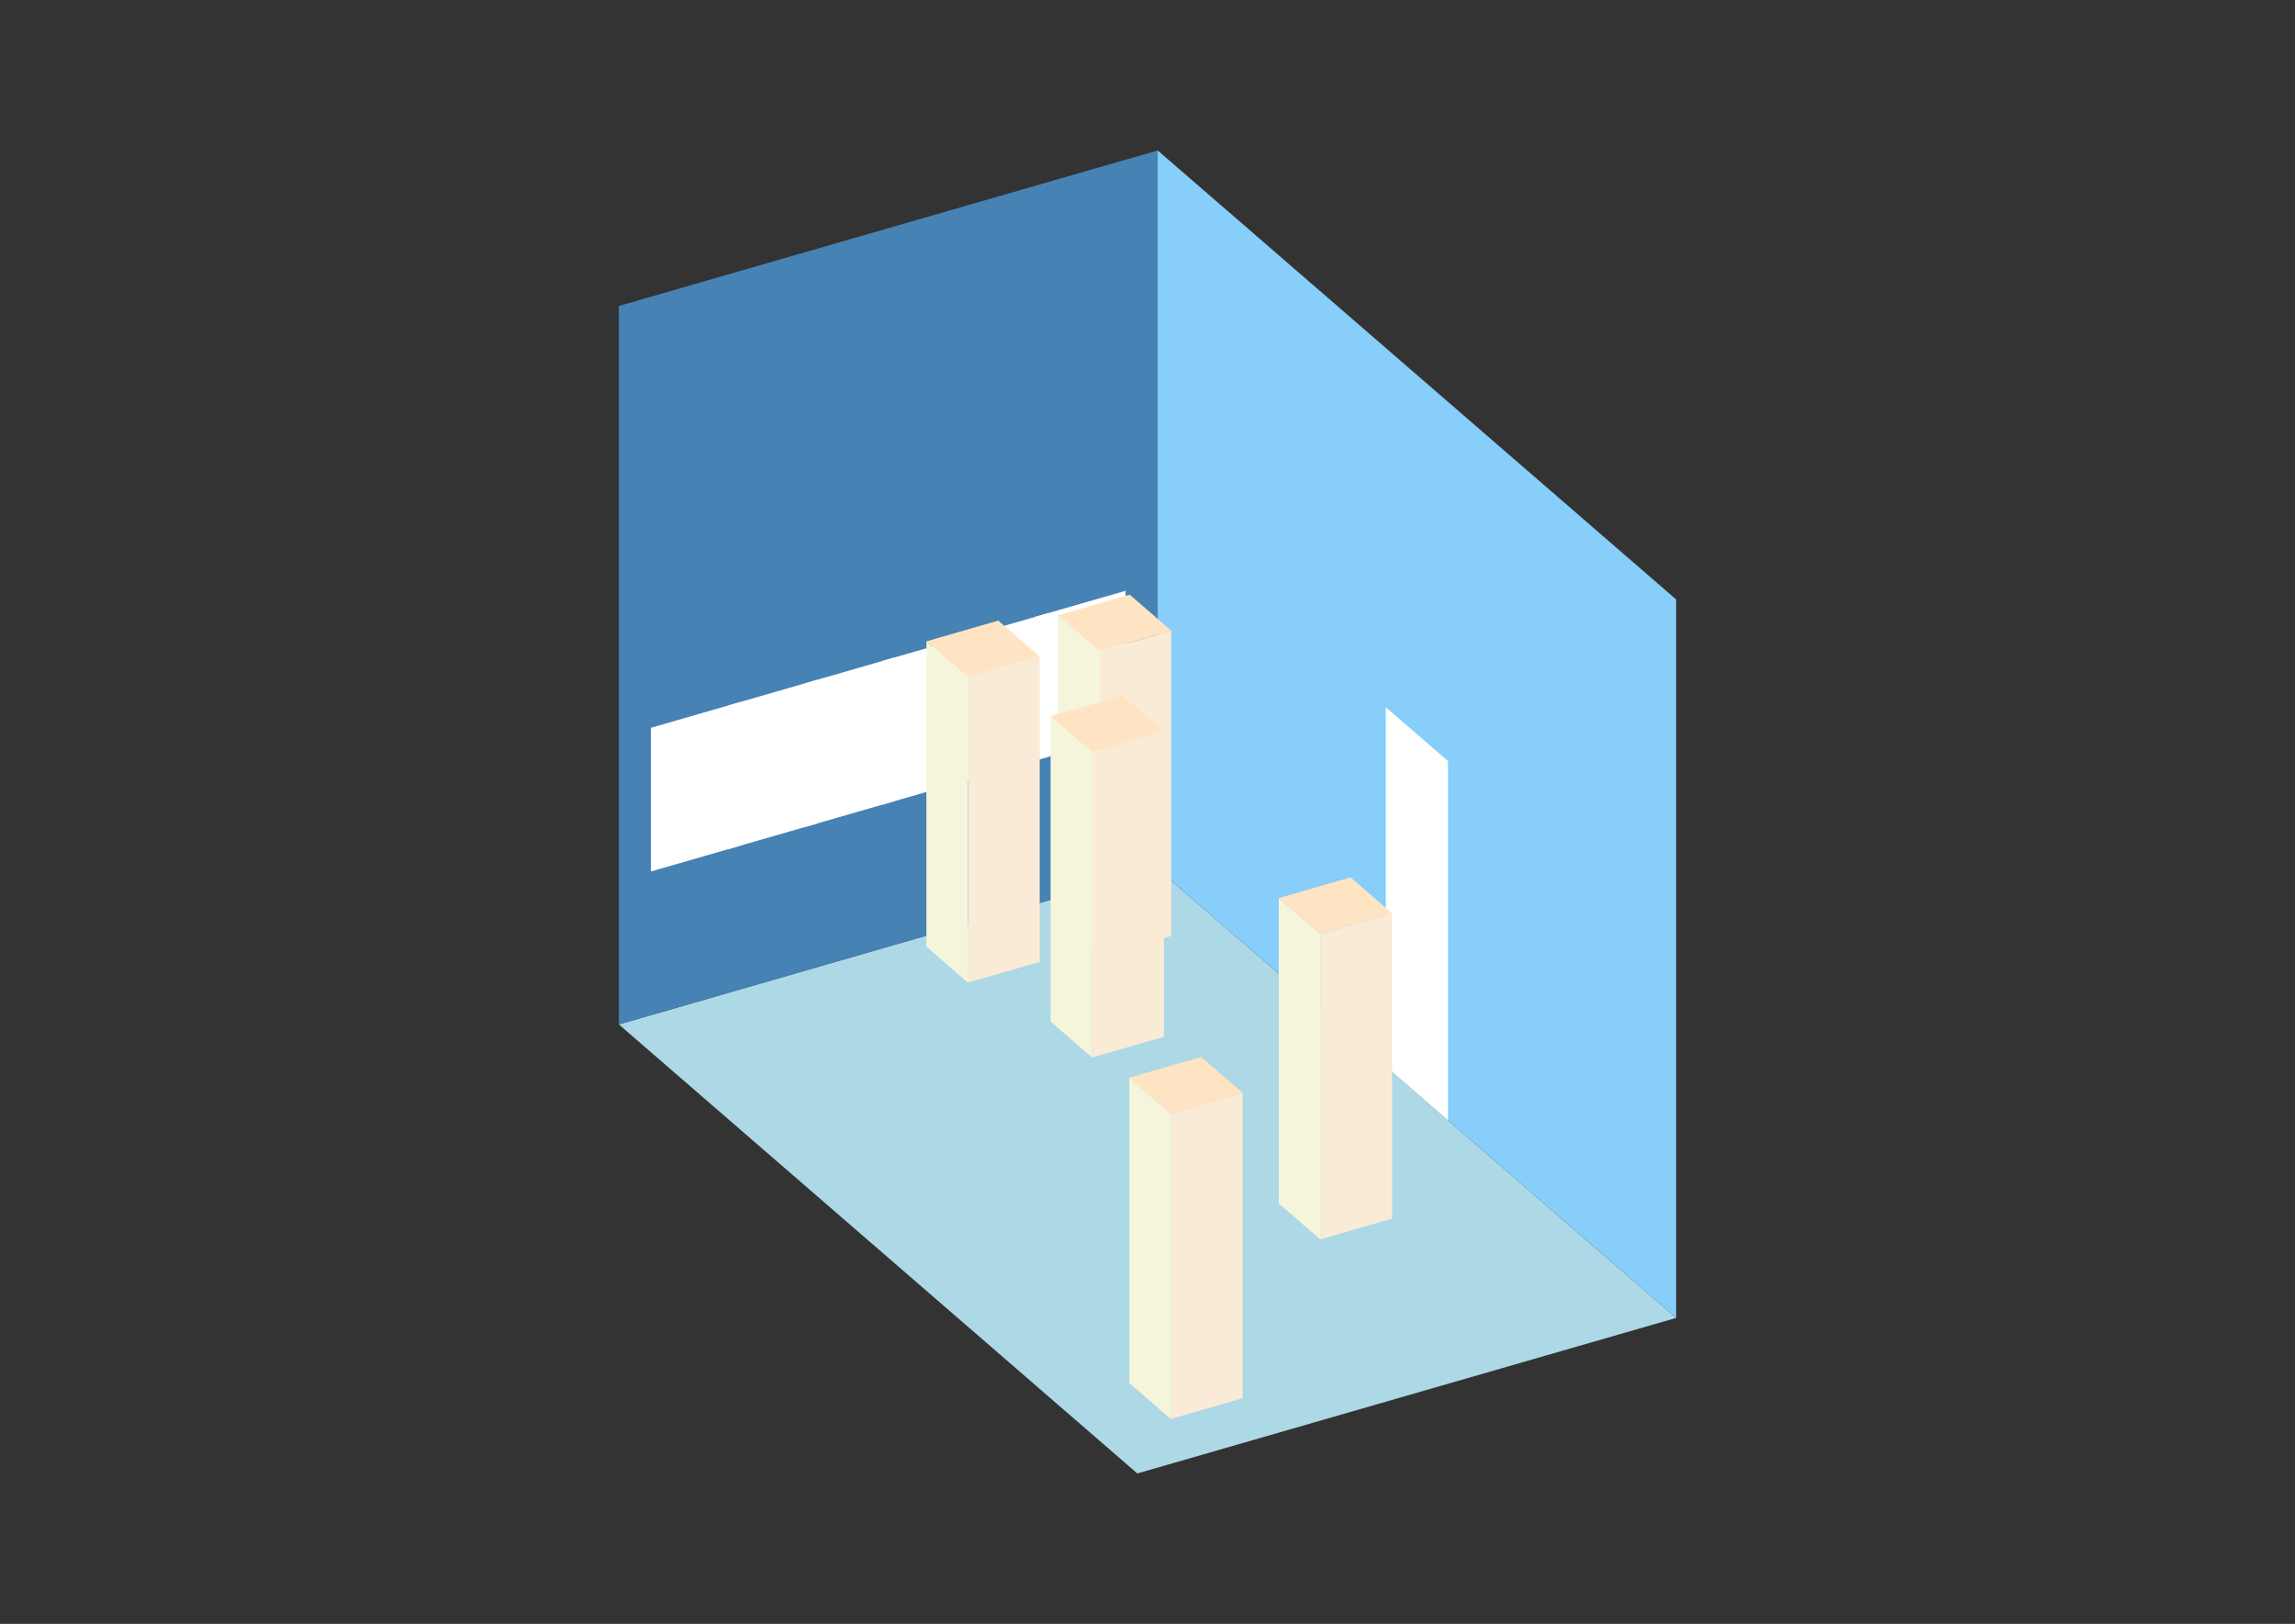 <?xml version="1.0" encoding="UTF-8"?>
<svg
  xmlns="http://www.w3.org/2000/svg"
  width="848"
  height="600"
  style="background-color:white"
>
  <rect width="100%" height="100%" fill="#333333" stroke="none"/>
  <polygon fill="lightblue" points="420.242,544.421 228.665,378.51 427.758,321.037 619.335,486.948" />
  <polygon fill="steelblue" points="228.665,378.51 228.665,113.052 427.758,55.579 427.758,321.037" />
  <polygon fill="lightskyblue" points="619.335,486.948 619.335,221.49 427.758,55.579 427.758,321.037" />
  <polygon fill="white" points="535.041,413.947 535.041,281.218 512.052,261.309 512.052,394.037" />
  <polygon fill="white" points="240.516,321.997 240.516,268.906 273.698,259.327 273.698,312.418" />
  <polygon fill="white" points="268.957,313.787 268.957,260.695 302.14,251.117 302.14,304.208" />
  <polygon fill="white" points="297.399,305.576 297.399,252.485 330.581,242.906 330.581,295.998" />
  <polygon fill="white" points="325.841,297.366 325.841,244.275 359.023,234.696 359.023,287.787" />
  <polygon fill="white" points="354.283,289.156 354.283,236.064 387.465,226.485 387.465,279.577" />
  <polygon fill="white" points="382.725,280.945 382.725,227.854 415.907,218.275 415.907,271.366" />
  <polygon fill="antiquewhite" points="487.819,457.927 487.819,345.108 514.365,337.445 514.365,450.264" />
  <polygon fill="beige" points="487.819,457.927 487.819,345.108 472.493,331.835 472.493,444.655" />
  <polygon fill="bisque" points="487.819,345.108 472.493,331.835 499.039,324.172 514.365,337.445" />
  <polygon fill="antiquewhite" points="432.605,524.288 432.605,411.469 459.151,403.806 459.151,516.625" />
  <polygon fill="beige" points="432.605,524.288 432.605,411.469 417.279,398.196 417.279,511.016" />
  <polygon fill="bisque" points="432.605,411.469 417.279,398.196 443.825,390.533 459.151,403.806" />
  <polygon fill="antiquewhite" points="406.21,353.475 406.21,240.656 432.756,232.993 432.756,345.812" />
  <polygon fill="beige" points="406.21,353.475 406.21,240.656 390.884,227.383 390.884,340.202" />
  <polygon fill="bisque" points="406.21,240.656 390.884,227.383 417.43,219.72 432.756,232.993" />
  <polygon fill="antiquewhite" points="403.525,390.736 403.525,277.917 430.071,270.254 430.071,383.073" />
  <polygon fill="beige" points="403.525,390.736 403.525,277.917 388.199,264.644 388.199,377.463" />
  <polygon fill="bisque" points="403.525,277.917 388.199,264.644 414.744,256.981 430.071,270.254" />
  <polygon fill="antiquewhite" points="357.625,363.057 357.625,250.238 384.171,242.575 384.171,355.394" />
  <polygon fill="beige" points="357.625,363.057 357.625,250.238 342.299,236.965 342.299,349.785" />
  <polygon fill="bisque" points="357.625,250.238 342.299,236.965 368.845,229.302 384.171,242.575" />
</svg>

